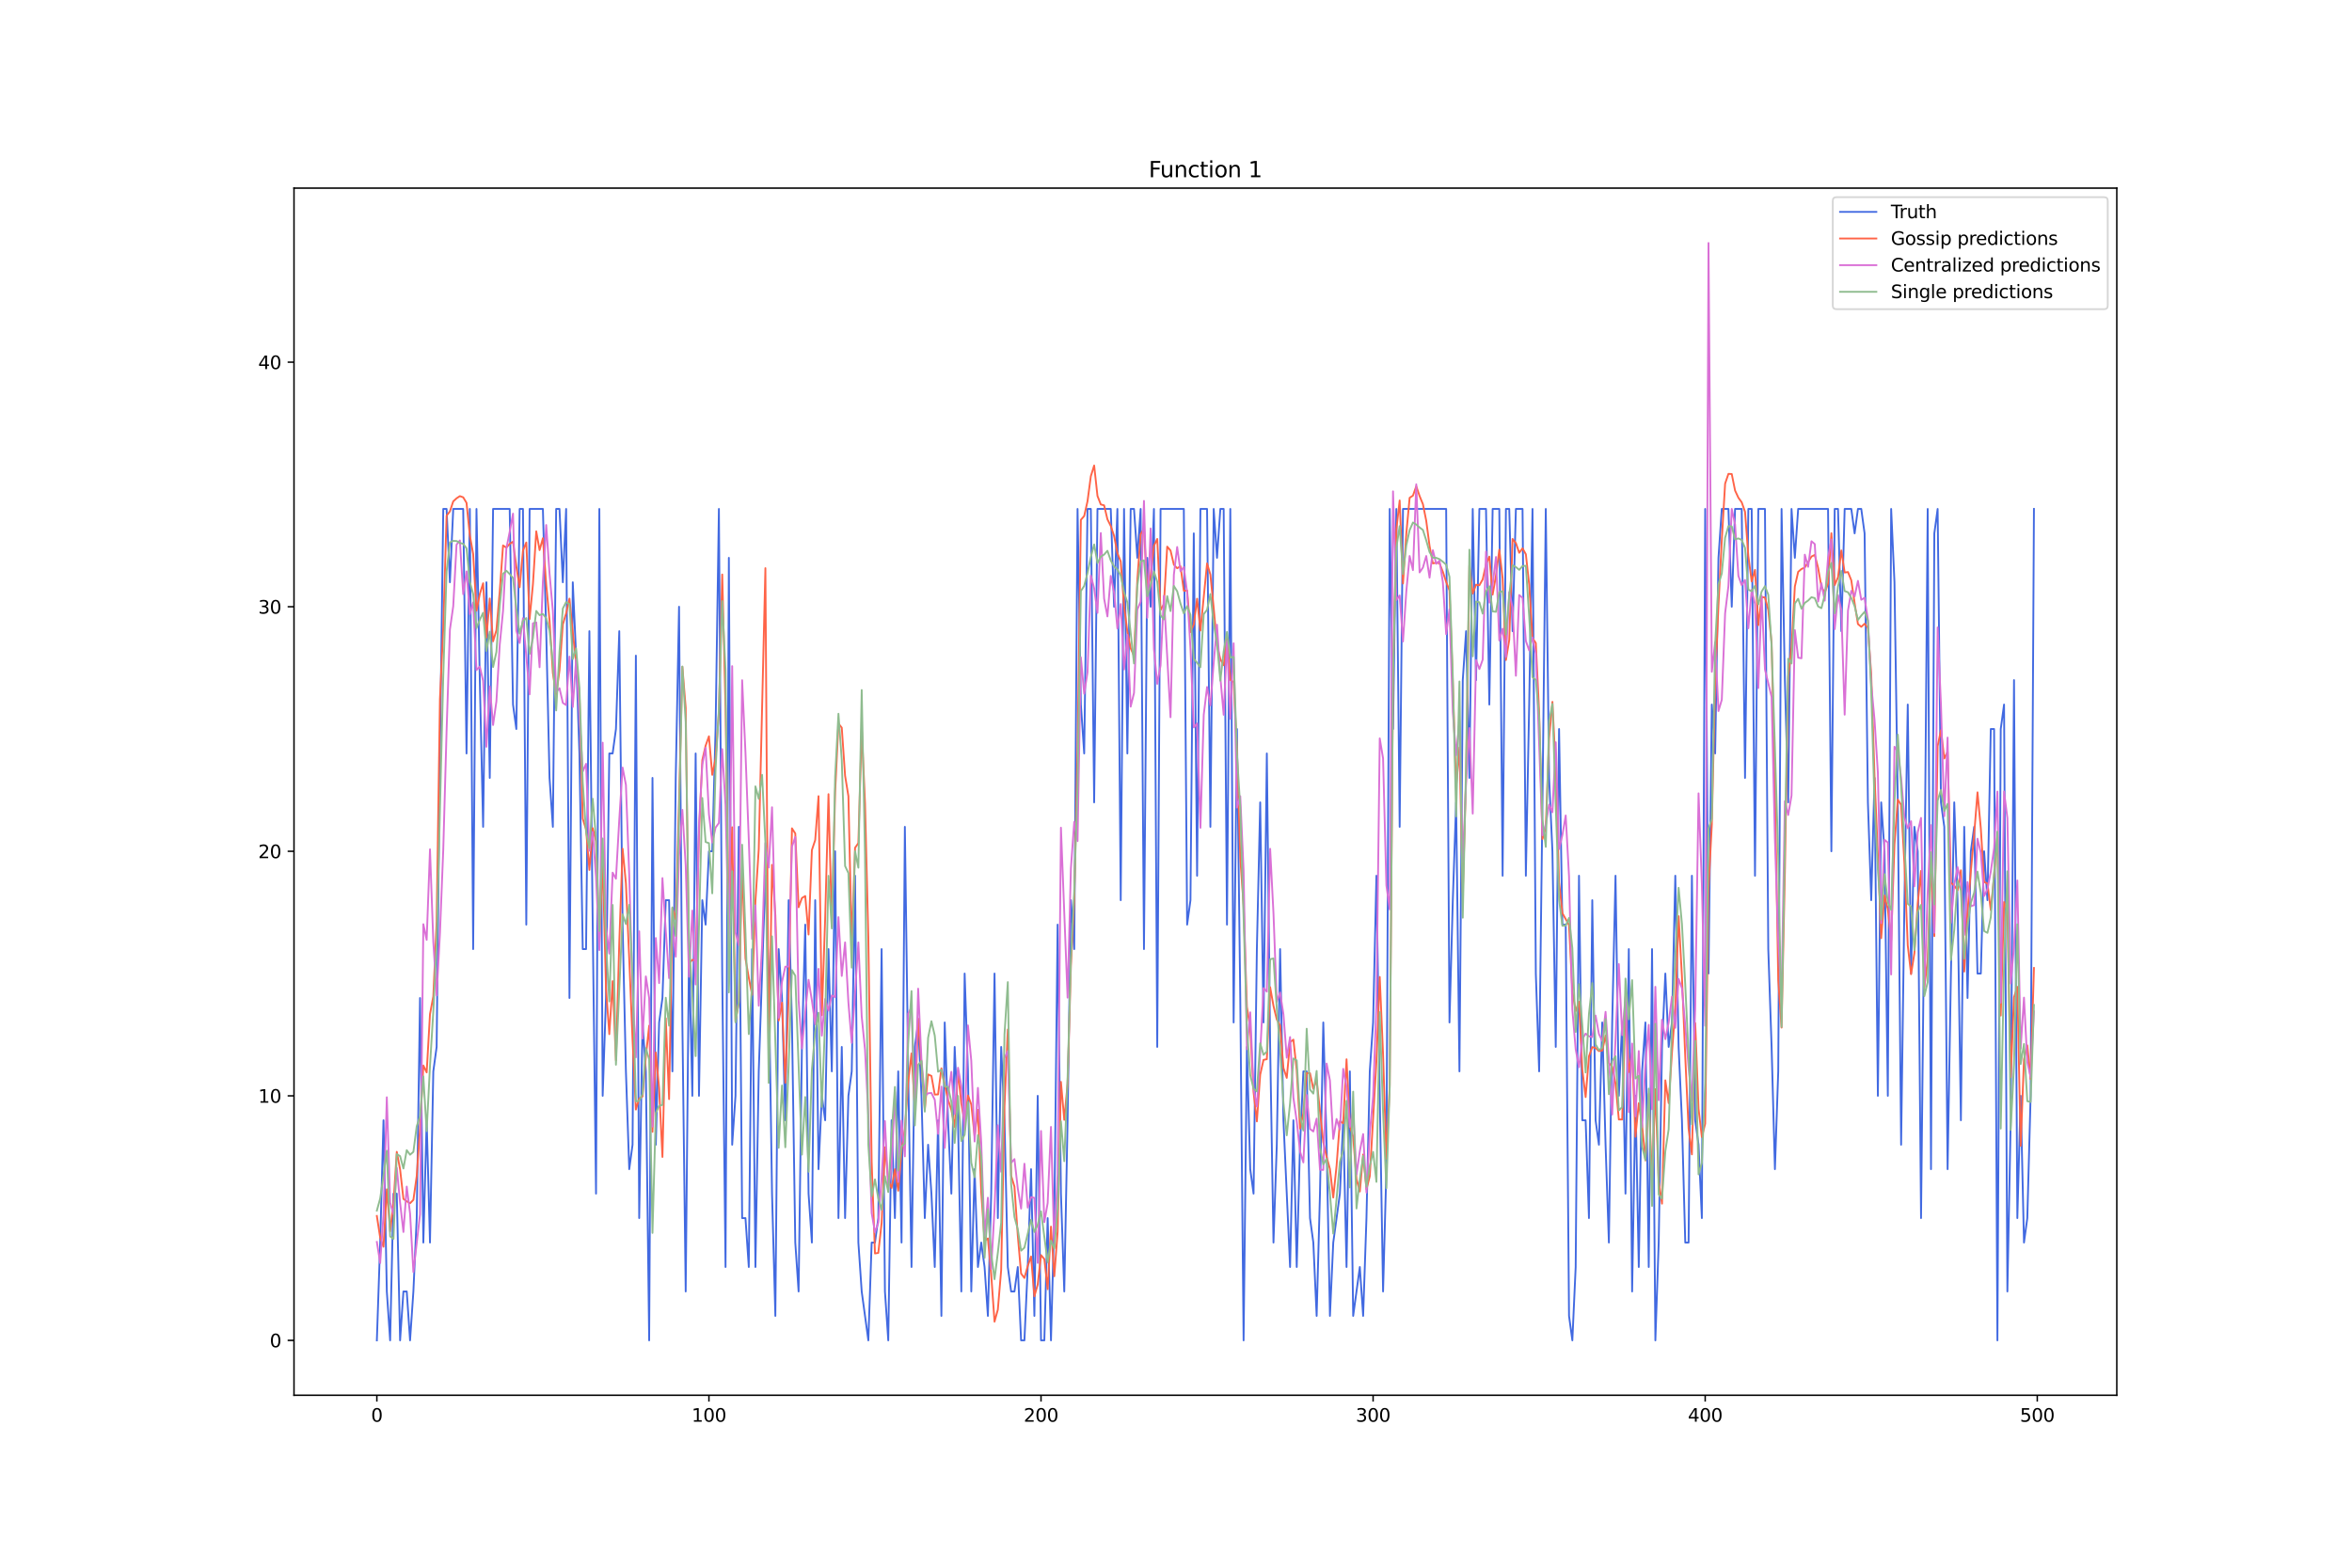 <?xml version="1.0" encoding="utf-8" standalone="no"?>
<!DOCTYPE svg PUBLIC "-//W3C//DTD SVG 1.1//EN"
  "http://www.w3.org/Graphics/SVG/1.1/DTD/svg11.dtd">
<svg xmlns:xlink="http://www.w3.org/1999/xlink" width="1296pt" height="864pt" viewBox="0 0 1296 864" xmlns="http://www.w3.org/2000/svg" version="1.1">
 <defs>
  <style type="text/css">*{stroke-linejoin: round; stroke-linecap: butt}</style>
 </defs>
 <g id="figure_1">
  <g id="patch_1">
   <path d="M 0 864 
L 1296 864 
L 1296 0 
L 0 0 
z
" style="fill: #ffffff"/>
  </g>
  <g id="axes_1">
   <g id="patch_2">
    <path d="M 162 768.96 
L 1166.4 768.96 
L 1166.4 103.68 
L 162 103.68 
z
" style="fill: #ffffff"/>
   </g>
   <g id="matplotlib.axis_1">
    <g id="xtick_1">
     <g id="line2d_1">
      <defs>
       <path id="m2930170df8" d="M 0 0 
L 0 3.5 
" style="stroke: #000000; stroke-width: 0.8"/>
      </defs>
      <g>
       <use xlink:href="#m2930170df8" x="207.655" y="768.96" style="stroke: #000000; stroke-width: 0.8"/>
      </g>
     </g>
     <g id="text_1">
      <!-- 0 -->
      <g transform="translate(204.473 783.558) scale(0.1 -0.1)">
       <defs>
        <path id="DejaVuSans-30" d="M 2034 4250 
Q 1547 4250 1301 3770 
Q 1056 3291 1056 2328 
Q 1056 1369 1301 889 
Q 1547 409 2034 409 
Q 2525 409 2770 889 
Q 3016 1369 3016 2328 
Q 3016 3291 2770 3770 
Q 2525 4250 2034 4250 
z
M 2034 4750 
Q 2819 4750 3233 4129 
Q 3647 3509 3647 2328 
Q 3647 1150 3233 529 
Q 2819 -91 2034 -91 
Q 1250 -91 836 529 
Q 422 1150 422 2328 
Q 422 3509 836 4129 
Q 1250 4750 2034 4750 
z
" transform="scale(0.016)"/>
       </defs>
       <use xlink:href="#DejaVuSans-30"/>
      </g>
     </g>
    </g>
    <g id="xtick_2">
     <g id="line2d_2">
      <g>
       <use xlink:href="#m2930170df8" x="390.639" y="768.96" style="stroke: #000000; stroke-width: 0.8"/>
      </g>
     </g>
     <g id="text_2">
      <!-- 100 -->
      <g transform="translate(381.095 783.558) scale(0.1 -0.1)">
       <defs>
        <path id="DejaVuSans-31" d="M 794 531 
L 1825 531 
L 1825 4091 
L 703 3866 
L 703 4441 
L 1819 4666 
L 2450 4666 
L 2450 531 
L 3481 531 
L 3481 0 
L 794 0 
L 794 531 
z
" transform="scale(0.016)"/>
       </defs>
       <use xlink:href="#DejaVuSans-31"/>
       <use xlink:href="#DejaVuSans-30" x="63.623"/>
       <use xlink:href="#DejaVuSans-30" x="127.246"/>
      </g>
     </g>
    </g>
    <g id="xtick_3">
     <g id="line2d_3">
      <g>
       <use xlink:href="#m2930170df8" x="573.623" y="768.96" style="stroke: #000000; stroke-width: 0.8"/>
      </g>
     </g>
     <g id="text_3">
      <!-- 200 -->
      <g transform="translate(564.079 783.558) scale(0.1 -0.1)">
       <defs>
        <path id="DejaVuSans-32" d="M 1228 531 
L 3431 531 
L 3431 0 
L 469 0 
L 469 531 
Q 828 903 1448 1529 
Q 2069 2156 2228 2338 
Q 2531 2678 2651 2914 
Q 2772 3150 2772 3378 
Q 2772 3750 2511 3984 
Q 2250 4219 1831 4219 
Q 1534 4219 1204 4116 
Q 875 4013 500 3803 
L 500 4441 
Q 881 4594 1212 4672 
Q 1544 4750 1819 4750 
Q 2544 4750 2975 4387 
Q 3406 4025 3406 3419 
Q 3406 3131 3298 2873 
Q 3191 2616 2906 2266 
Q 2828 2175 2409 1742 
Q 1991 1309 1228 531 
z
" transform="scale(0.016)"/>
       </defs>
       <use xlink:href="#DejaVuSans-32"/>
       <use xlink:href="#DejaVuSans-30" x="63.623"/>
       <use xlink:href="#DejaVuSans-30" x="127.246"/>
      </g>
     </g>
    </g>
    <g id="xtick_4">
     <g id="line2d_4">
      <g>
       <use xlink:href="#m2930170df8" x="756.607" y="768.96" style="stroke: #000000; stroke-width: 0.8"/>
      </g>
     </g>
     <g id="text_4">
      <!-- 300 -->
      <g transform="translate(747.063 783.558) scale(0.1 -0.1)">
       <defs>
        <path id="DejaVuSans-33" d="M 2597 2516 
Q 3050 2419 3304 2112 
Q 3559 1806 3559 1356 
Q 3559 666 3084 287 
Q 2609 -91 1734 -91 
Q 1441 -91 1130 -33 
Q 819 25 488 141 
L 488 750 
Q 750 597 1062 519 
Q 1375 441 1716 441 
Q 2309 441 2620 675 
Q 2931 909 2931 1356 
Q 2931 1769 2642 2001 
Q 2353 2234 1838 2234 
L 1294 2234 
L 1294 2753 
L 1863 2753 
Q 2328 2753 2575 2939 
Q 2822 3125 2822 3475 
Q 2822 3834 2567 4026 
Q 2313 4219 1838 4219 
Q 1578 4219 1281 4162 
Q 984 4106 628 3988 
L 628 4550 
Q 988 4650 1302 4700 
Q 1616 4750 1894 4750 
Q 2613 4750 3031 4423 
Q 3450 4097 3450 3541 
Q 3450 3153 3228 2886 
Q 3006 2619 2597 2516 
z
" transform="scale(0.016)"/>
       </defs>
       <use xlink:href="#DejaVuSans-33"/>
       <use xlink:href="#DejaVuSans-30" x="63.623"/>
       <use xlink:href="#DejaVuSans-30" x="127.246"/>
      </g>
     </g>
    </g>
    <g id="xtick_5">
     <g id="line2d_5">
      <g>
       <use xlink:href="#m2930170df8" x="939.591" y="768.96" style="stroke: #000000; stroke-width: 0.8"/>
      </g>
     </g>
     <g id="text_5">
      <!-- 400 -->
      <g transform="translate(930.047 783.558) scale(0.1 -0.1)">
       <defs>
        <path id="DejaVuSans-34" d="M 2419 4116 
L 825 1625 
L 2419 1625 
L 2419 4116 
z
M 2253 4666 
L 3047 4666 
L 3047 1625 
L 3713 1625 
L 3713 1100 
L 3047 1100 
L 3047 0 
L 2419 0 
L 2419 1100 
L 313 1100 
L 313 1709 
L 2253 4666 
z
" transform="scale(0.016)"/>
       </defs>
       <use xlink:href="#DejaVuSans-34"/>
       <use xlink:href="#DejaVuSans-30" x="63.623"/>
       <use xlink:href="#DejaVuSans-30" x="127.246"/>
      </g>
     </g>
    </g>
    <g id="xtick_6">
     <g id="line2d_6">
      <g>
       <use xlink:href="#m2930170df8" x="1122.575" y="768.96" style="stroke: #000000; stroke-width: 0.8"/>
      </g>
     </g>
     <g id="text_6">
      <!-- 500 -->
      <g transform="translate(1113.032 783.558) scale(0.1 -0.1)">
       <defs>
        <path id="DejaVuSans-35" d="M 691 4666 
L 3169 4666 
L 3169 4134 
L 1269 4134 
L 1269 2991 
Q 1406 3038 1543 3061 
Q 1681 3084 1819 3084 
Q 2600 3084 3056 2656 
Q 3513 2228 3513 1497 
Q 3513 744 3044 326 
Q 2575 -91 1722 -91 
Q 1428 -91 1123 -41 
Q 819 9 494 109 
L 494 744 
Q 775 591 1075 516 
Q 1375 441 1709 441 
Q 2250 441 2565 725 
Q 2881 1009 2881 1497 
Q 2881 1984 2565 2268 
Q 2250 2553 1709 2553 
Q 1456 2553 1204 2497 
Q 953 2441 691 2322 
L 691 4666 
z
" transform="scale(0.016)"/>
       </defs>
       <use xlink:href="#DejaVuSans-35"/>
       <use xlink:href="#DejaVuSans-30" x="63.623"/>
       <use xlink:href="#DejaVuSans-30" x="127.246"/>
      </g>
     </g>
    </g>
   </g>
   <g id="matplotlib.axis_2">
    <g id="ytick_1">
     <g id="line2d_7">
      <defs>
       <path id="ma2685af9ff" d="M 0 0 
L -3.5 0 
" style="stroke: #000000; stroke-width: 0.8"/>
      </defs>
      <g>
       <use xlink:href="#ma2685af9ff" x="162" y="738.72" style="stroke: #000000; stroke-width: 0.8"/>
      </g>
     </g>
     <g id="text_7">
      <!-- 0 -->
      <g transform="translate(148.637 742.519) scale(0.1 -0.1)">
       <use xlink:href="#DejaVuSans-30"/>
      </g>
     </g>
    </g>
    <g id="ytick_2">
     <g id="line2d_8">
      <g>
       <use xlink:href="#ma2685af9ff" x="162" y="603.943" style="stroke: #000000; stroke-width: 0.8"/>
      </g>
     </g>
     <g id="text_8">
      <!-- 10 -->
      <g transform="translate(142.275 607.742) scale(0.1 -0.1)">
       <use xlink:href="#DejaVuSans-31"/>
       <use xlink:href="#DejaVuSans-30" x="63.623"/>
      </g>
     </g>
    </g>
    <g id="ytick_3">
     <g id="line2d_9">
      <g>
       <use xlink:href="#ma2685af9ff" x="162" y="469.166" style="stroke: #000000; stroke-width: 0.8"/>
      </g>
     </g>
     <g id="text_9">
      <!-- 20 -->
      <g transform="translate(142.275 472.966) scale(0.1 -0.1)">
       <use xlink:href="#DejaVuSans-32"/>
       <use xlink:href="#DejaVuSans-30" x="63.623"/>
      </g>
     </g>
    </g>
    <g id="ytick_4">
     <g id="line2d_10">
      <g>
       <use xlink:href="#ma2685af9ff" x="162" y="334.39" style="stroke: #000000; stroke-width: 0.8"/>
      </g>
     </g>
     <g id="text_10">
      <!-- 30 -->
      <g transform="translate(142.275 338.189) scale(0.1 -0.1)">
       <use xlink:href="#DejaVuSans-33"/>
       <use xlink:href="#DejaVuSans-30" x="63.623"/>
      </g>
     </g>
    </g>
    <g id="ytick_5">
     <g id="line2d_11">
      <g>
       <use xlink:href="#ma2685af9ff" x="162" y="199.613" style="stroke: #000000; stroke-width: 0.8"/>
      </g>
     </g>
     <g id="text_11">
      <!-- 40 -->
      <g transform="translate(142.275 203.412) scale(0.1 -0.1)">
       <use xlink:href="#DejaVuSans-34"/>
       <use xlink:href="#DejaVuSans-30" x="63.623"/>
      </g>
     </g>
    </g>
   </g>
   <g id="line2d_12">
    <path d="M 207.655 738.72 
L 209.484 684.809 
L 211.314 617.421 
L 213.144 711.765 
L 214.974 738.72 
L 216.804 657.854 
L 218.634 657.854 
L 220.463 738.72 
L 222.293 711.765 
L 224.123 711.765 
L 225.953 738.72 
L 227.783 711.765 
L 229.613 671.332 
L 231.442 550.032 
L 233.272 684.809 
L 235.102 617.421 
L 236.932 684.809 
L 238.762 590.465 
L 240.592 576.988 
L 242.422 415.256 
L 244.251 280.479 
L 246.081 280.479 
L 247.911 320.912 
L 249.741 280.479 
L 255.23 280.479 
L 257.06 415.256 
L 258.89 280.479 
L 260.72 523.077 
L 262.55 280.479 
L 264.38 374.823 
L 266.209 455.689 
L 268.039 320.912 
L 269.869 428.733 
L 271.699 280.479 
L 280.848 280.479 
L 282.678 388.3 
L 284.508 401.778 
L 286.338 280.479 
L 288.168 280.479 
L 289.997 509.599 
L 291.827 280.479 
L 299.147 280.479 
L 300.976 347.867 
L 302.806 428.733 
L 304.636 455.689 
L 306.466 280.479 
L 308.296 280.479 
L 310.126 320.912 
L 311.956 280.479 
L 313.785 550.032 
L 315.615 320.912 
L 317.445 361.345 
L 319.275 415.256 
L 321.105 523.077 
L 322.935 523.077 
L 324.764 347.867 
L 326.594 509.599 
L 328.424 657.854 
L 330.254 280.479 
L 332.084 603.943 
L 333.914 550.032 
L 335.743 415.256 
L 337.573 415.256 
L 339.403 401.778 
L 341.233 347.867 
L 343.063 509.599 
L 344.893 590.465 
L 346.723 644.376 
L 348.552 630.899 
L 350.382 361.345 
L 352.212 671.332 
L 354.042 563.51 
L 355.872 590.465 
L 357.702 738.72 
L 359.531 428.733 
L 361.361 630.899 
L 363.191 563.51 
L 365.021 550.032 
L 366.851 496.122 
L 368.681 496.122 
L 370.51 590.465 
L 372.34 428.733 
L 374.17 334.39 
L 376 563.51 
L 377.83 711.765 
L 379.66 523.077 
L 381.489 603.943 
L 383.319 415.256 
L 385.149 603.943 
L 386.979 496.122 
L 388.809 509.599 
L 390.639 469.166 
L 392.469 469.166 
L 394.298 401.778 
L 396.128 280.479 
L 397.958 536.555 
L 399.788 698.287 
L 401.618 307.434 
L 403.448 630.899 
L 405.277 603.943 
L 407.107 455.689 
L 408.937 671.332 
L 410.767 671.332 
L 412.597 698.287 
L 414.427 523.077 
L 416.256 698.287 
L 418.086 590.465 
L 421.746 482.644 
L 423.576 536.555 
L 425.406 657.854 
L 427.236 725.242 
L 429.065 523.077 
L 430.895 550.032 
L 432.725 617.421 
L 434.555 496.122 
L 436.385 563.51 
L 438.215 684.809 
L 440.044 711.765 
L 441.874 576.988 
L 443.704 509.599 
L 445.534 657.854 
L 447.364 684.809 
L 449.194 496.122 
L 451.023 644.376 
L 452.853 603.943 
L 454.683 617.421 
L 456.513 523.077 
L 458.343 590.465 
L 460.173 469.166 
L 462.003 671.332 
L 463.832 576.988 
L 465.662 671.332 
L 467.492 603.943 
L 469.322 590.465 
L 471.152 482.644 
L 472.982 684.809 
L 474.811 711.765 
L 478.471 738.72 
L 480.301 684.809 
L 482.131 684.809 
L 483.961 671.332 
L 485.79 523.077 
L 487.62 711.765 
L 489.45 738.72 
L 491.28 617.421 
L 493.11 671.332 
L 494.94 590.465 
L 496.77 684.809 
L 498.599 455.689 
L 500.429 590.465 
L 502.259 698.287 
L 504.089 576.988 
L 505.919 563.51 
L 507.749 603.943 
L 509.578 671.332 
L 511.408 630.899 
L 513.238 657.854 
L 515.068 698.287 
L 516.898 617.421 
L 518.728 725.242 
L 520.557 563.51 
L 522.387 617.421 
L 524.217 657.854 
L 526.047 576.988 
L 527.877 617.421 
L 529.707 711.765 
L 531.536 536.555 
L 533.366 590.465 
L 535.196 711.765 
L 537.026 644.376 
L 538.856 698.287 
L 540.686 684.809 
L 542.516 698.287 
L 544.345 725.242 
L 546.175 657.854 
L 548.005 536.555 
L 549.835 671.332 
L 551.665 576.988 
L 553.495 617.421 
L 555.324 698.287 
L 557.154 711.765 
L 558.984 711.765 
L 560.814 698.287 
L 562.644 738.72 
L 564.474 738.72 
L 566.303 698.287 
L 568.133 644.376 
L 569.963 725.242 
L 571.793 603.943 
L 573.623 738.72 
L 575.453 738.72 
L 577.283 671.332 
L 579.112 738.72 
L 580.942 671.332 
L 582.772 509.599 
L 584.602 657.854 
L 586.432 711.765 
L 588.262 617.421 
L 590.091 496.122 
L 591.921 523.077 
L 593.751 280.479 
L 595.581 388.3 
L 597.411 415.256 
L 599.241 280.479 
L 601.07 280.479 
L 602.9 442.211 
L 604.73 280.479 
L 612.05 280.479 
L 613.879 334.39 
L 615.709 280.479 
L 617.539 496.122 
L 619.369 280.479 
L 621.199 415.256 
L 623.029 280.479 
L 624.858 280.479 
L 626.688 307.434 
L 628.518 280.479 
L 630.348 523.077 
L 632.178 307.434 
L 634.008 334.39 
L 635.837 280.479 
L 637.667 576.988 
L 639.497 280.479 
L 652.306 280.479 
L 654.136 509.599 
L 655.966 496.122 
L 657.796 293.956 
L 659.625 482.644 
L 661.455 280.479 
L 665.115 280.479 
L 666.945 455.689 
L 668.775 280.479 
L 670.604 307.434 
L 672.434 280.479 
L 674.264 280.479 
L 676.094 509.599 
L 677.924 280.479 
L 679.754 563.51 
L 681.583 401.778 
L 683.413 550.032 
L 685.243 738.72 
L 687.073 576.988 
L 688.903 644.376 
L 690.733 657.854 
L 692.563 523.077 
L 694.392 442.211 
L 696.222 563.51 
L 698.052 415.256 
L 699.882 576.988 
L 701.712 684.809 
L 703.542 630.899 
L 705.371 523.077 
L 707.201 617.421 
L 710.861 698.287 
L 712.691 617.421 
L 714.521 698.287 
L 716.35 630.899 
L 718.18 590.465 
L 720.01 590.465 
L 721.84 671.332 
L 723.67 684.809 
L 725.5 725.242 
L 727.33 657.854 
L 729.159 563.51 
L 730.989 630.899 
L 732.819 725.242 
L 734.649 684.809 
L 738.309 657.854 
L 740.138 617.421 
L 741.968 698.287 
L 743.798 590.465 
L 745.628 725.242 
L 749.288 698.287 
L 751.117 725.242 
L 752.947 671.332 
L 754.777 590.465 
L 756.607 563.51 
L 758.437 482.644 
L 760.267 603.943 
L 762.097 711.765 
L 763.926 644.376 
L 765.756 280.479 
L 767.586 401.778 
L 769.416 280.479 
L 771.246 455.689 
L 773.076 280.479 
L 796.864 280.479 
L 798.693 563.51 
L 800.523 496.122 
L 802.353 442.211 
L 804.183 590.465 
L 806.013 374.823 
L 807.843 347.867 
L 809.672 428.733 
L 811.502 280.479 
L 813.332 374.823 
L 815.162 280.479 
L 818.822 280.479 
L 820.651 388.3 
L 822.481 280.479 
L 826.141 280.479 
L 827.971 482.644 
L 829.801 280.479 
L 831.63 280.479 
L 833.46 347.867 
L 835.29 280.479 
L 838.95 280.479 
L 840.78 482.644 
L 842.61 388.3 
L 844.439 280.479 
L 846.269 536.555 
L 848.099 590.465 
L 849.929 442.211 
L 851.759 280.479 
L 853.589 428.733 
L 855.418 469.166 
L 857.248 576.988 
L 859.078 401.778 
L 860.908 509.599 
L 862.738 509.599 
L 864.568 725.242 
L 866.397 738.72 
L 868.227 698.287 
L 870.057 482.644 
L 871.887 617.421 
L 873.717 617.421 
L 875.547 671.332 
L 877.377 496.122 
L 879.206 617.421 
L 881.036 630.899 
L 882.866 563.51 
L 884.696 630.899 
L 886.526 684.809 
L 888.356 563.51 
L 890.185 482.644 
L 892.015 603.943 
L 893.845 563.51 
L 895.675 657.854 
L 897.505 523.077 
L 899.335 711.765 
L 901.164 603.943 
L 902.994 698.287 
L 904.824 590.465 
L 906.654 563.51 
L 908.484 698.287 
L 910.314 523.077 
L 912.144 738.72 
L 913.973 684.809 
L 915.803 576.988 
L 917.633 536.555 
L 919.463 576.988 
L 921.293 563.51 
L 923.123 482.644 
L 924.952 576.988 
L 926.782 617.421 
L 928.612 684.809 
L 930.442 684.809 
L 932.272 482.644 
L 934.102 617.421 
L 935.931 630.899 
L 937.761 671.332 
L 939.591 280.479 
L 941.421 536.555 
L 943.251 388.3 
L 945.081 415.256 
L 946.911 307.434 
L 948.74 280.479 
L 952.4 280.479 
L 954.23 334.39 
L 956.06 280.479 
L 959.719 280.479 
L 961.549 428.733 
L 963.379 280.479 
L 965.209 280.479 
L 967.039 482.644 
L 968.869 280.479 
L 972.528 280.479 
L 974.358 523.077 
L 976.188 576.988 
L 978.018 644.376 
L 979.848 590.465 
L 981.678 280.479 
L 983.507 374.823 
L 985.337 442.211 
L 987.167 280.479 
L 988.997 307.434 
L 990.827 280.479 
L 1007.295 280.479 
L 1009.125 469.166 
L 1010.955 280.479 
L 1012.785 280.479 
L 1014.615 347.867 
L 1016.444 280.479 
L 1020.104 280.479 
L 1021.934 293.956 
L 1023.764 280.479 
L 1025.594 280.479 
L 1027.424 293.956 
L 1029.253 442.211 
L 1031.083 496.122 
L 1032.913 428.733 
L 1034.743 603.943 
L 1036.573 442.211 
L 1038.403 469.166 
L 1040.232 603.943 
L 1042.062 280.479 
L 1043.892 320.912 
L 1045.722 442.211 
L 1047.552 630.899 
L 1049.382 496.122 
L 1051.211 388.3 
L 1053.041 536.555 
L 1054.871 455.689 
L 1056.701 469.166 
L 1058.531 671.332 
L 1060.361 496.122 
L 1062.191 280.479 
L 1064.02 644.376 
L 1065.85 293.956 
L 1067.68 280.479 
L 1069.51 442.211 
L 1071.34 455.689 
L 1073.17 644.376 
L 1074.999 536.555 
L 1076.829 442.211 
L 1078.659 496.122 
L 1080.489 617.421 
L 1082.319 455.689 
L 1084.149 550.032 
L 1085.978 469.166 
L 1087.808 455.689 
L 1089.638 536.555 
L 1091.468 536.555 
L 1093.298 469.166 
L 1095.128 496.122 
L 1096.958 401.778 
L 1098.787 401.778 
L 1100.617 738.72 
L 1102.447 401.778 
L 1104.277 388.3 
L 1106.107 711.765 
L 1107.937 617.421 
L 1109.766 374.823 
L 1111.596 671.332 
L 1113.426 603.943 
L 1115.256 684.809 
L 1117.086 671.332 
L 1118.916 603.943 
L 1120.745 280.479 
L 1120.745 280.479 
" clip-path="url(#pe58cebb550)" style="fill: none; stroke: #4169e1; stroke-linecap: square"/>
   </g>
   <g id="line2d_13">
    <path d="M 207.655 670.141 
L 209.484 682.121 
L 211.314 687.12 
L 213.144 655.448 
L 214.974 678.665 
L 216.804 663.322 
L 218.634 634.811 
L 220.463 644.512 
L 222.293 660.759 
L 224.123 662.076 
L 225.953 663.154 
L 227.783 661.284 
L 229.613 648.227 
L 231.442 622.047 
L 233.272 587.227 
L 235.102 591.04 
L 236.932 558.927 
L 238.762 549.125 
L 240.592 507.974 
L 242.422 385.071 
L 244.251 345.917 
L 246.081 284.223 
L 247.911 281.832 
L 249.741 276.323 
L 251.571 274.635 
L 253.401 273.426 
L 255.23 274.082 
L 257.06 277.129 
L 258.89 295.107 
L 260.72 305.333 
L 262.55 336.536 
L 264.38 327.395 
L 266.209 321.445 
L 268.039 351.386 
L 269.869 329.849 
L 271.699 353.457 
L 273.529 347.371 
L 275.359 326.017 
L 277.189 300.615 
L 279.018 301.811 
L 280.848 299.734 
L 282.678 298.536 
L 284.508 312.239 
L 286.338 323.653 
L 288.168 303.405 
L 289.997 298.974 
L 291.827 341.173 
L 293.657 322.006 
L 295.487 292.827 
L 297.317 303.182 
L 299.147 296.619 
L 300.976 322.191 
L 302.806 341.985 
L 304.636 370.887 
L 306.466 383.12 
L 308.296 369.46 
L 310.126 344.056 
L 311.956 338.014 
L 313.785 329.922 
L 315.615 348.355 
L 319.275 382.182 
L 321.105 451.243 
L 322.935 457.122 
L 324.764 479.471 
L 326.594 456.415 
L 328.424 463.612 
L 330.254 519.859 
L 332.084 474.046 
L 333.914 544.54 
L 335.743 569.958 
L 337.573 540.742 
L 339.403 584.384 
L 341.233 519.272 
L 343.063 467.749 
L 344.893 486.818 
L 346.723 528.438 
L 348.552 573.256 
L 350.382 611.518 
L 352.212 605.451 
L 354.042 604.289 
L 355.872 582.4 
L 357.702 565.288 
L 359.531 623.781 
L 361.361 580.075 
L 363.191 599.84 
L 365.021 637.632 
L 366.851 561.18 
L 368.681 605.759 
L 370.51 500.522 
L 372.34 506.724 
L 374.17 441.477 
L 376 367.476 
L 377.83 390.022 
L 379.66 530.95 
L 381.489 528.988 
L 383.319 529.243 
L 385.149 459.385 
L 386.979 418.908 
L 388.809 410.968 
L 390.639 405.8 
L 392.469 427.053 
L 394.298 417.928 
L 396.128 392.478 
L 397.958 316.621 
L 399.788 390.064 
L 401.618 508.259 
L 403.448 455.912 
L 405.277 562.814 
L 407.107 552.72 
L 408.937 478.459 
L 410.767 528.248 
L 412.597 538.849 
L 414.427 548.298 
L 416.256 496.567 
L 418.086 468.009 
L 421.746 313.129 
L 423.576 587.791 
L 425.406 476.636 
L 427.236 504.315 
L 429.065 562.472 
L 430.895 552.58 
L 432.725 596.751 
L 434.555 549.441 
L 436.385 456.517 
L 438.215 459.351 
L 440.044 500.022 
L 441.874 494.943 
L 443.704 493.824 
L 445.534 515.045 
L 447.364 468.529 
L 449.194 462.984 
L 451.023 438.788 
L 452.853 559.525 
L 454.683 506.26 
L 456.513 437.687 
L 458.343 510.693 
L 460.173 436.685 
L 462.003 398.73 
L 463.832 401.057 
L 465.662 427.53 
L 467.492 438.813 
L 469.322 520.851 
L 471.152 467.248 
L 472.982 464.645 
L 474.811 401.227 
L 476.641 442.637 
L 478.471 516.88 
L 480.301 640.238 
L 482.131 690.828 
L 483.961 690.505 
L 485.79 674.094 
L 487.62 632.284 
L 489.45 650.559 
L 491.28 654.741 
L 493.11 644.401 
L 494.94 656.259 
L 496.77 634.016 
L 498.599 622.432 
L 500.429 596.568 
L 502.259 580.55 
L 504.089 610.907 
L 505.919 561.349 
L 509.578 611.376 
L 511.408 592.15 
L 513.238 592.968 
L 515.068 603.242 
L 516.898 603.173 
L 518.728 588.793 
L 520.557 597.8 
L 522.387 606.048 
L 524.217 611.708 
L 526.047 621.129 
L 527.877 590.042 
L 529.707 608.274 
L 531.536 618.505 
L 533.366 603.741 
L 535.196 608.703 
L 537.026 626.091 
L 538.856 611.639 
L 540.686 657.188 
L 542.516 683.845 
L 544.345 682.523 
L 546.175 702.455 
L 548.005 728.404 
L 549.835 721.773 
L 551.665 699.958 
L 553.495 609.675 
L 555.324 567.365 
L 557.154 647.941 
L 558.984 653.996 
L 560.814 680.887 
L 562.644 701.888 
L 564.474 704.344 
L 566.303 697.791 
L 568.133 692.487 
L 569.963 714.423 
L 571.793 707.973 
L 573.623 691.718 
L 575.453 693.925 
L 577.283 710.513 
L 579.112 676.026 
L 580.942 703.38 
L 582.772 678.805 
L 584.602 596.252 
L 586.432 617.186 
L 588.262 597.294 
L 590.091 532.286 
L 591.921 496.844 
L 593.751 412.455 
L 595.581 286.489 
L 597.411 284.393 
L 599.241 276.258 
L 601.07 262.453 
L 602.9 256.556 
L 604.73 273.342 
L 606.56 278.015 
L 608.39 278.51 
L 610.22 286.21 
L 612.05 289.882 
L 613.879 295.341 
L 615.709 304.828 
L 617.539 309.432 
L 619.369 333.911 
L 621.199 348.026 
L 623.029 357.332 
L 624.858 361.485 
L 626.688 319.685 
L 628.518 294.485 
L 630.348 291.306 
L 632.178 325.337 
L 634.008 317.245 
L 635.837 300.77 
L 637.667 297.027 
L 639.497 336.201 
L 641.327 332.926 
L 643.157 301.257 
L 644.987 303.406 
L 646.817 311.206 
L 648.646 313.176 
L 650.476 312.074 
L 652.306 325.585 
L 654.136 325.477 
L 655.966 348.373 
L 657.796 344.154 
L 659.625 329.957 
L 661.455 347.537 
L 665.115 310.542 
L 666.945 316.678 
L 668.775 335.126 
L 670.604 355.663 
L 672.434 363.28 
L 674.264 366.638 
L 676.094 351.902 
L 677.924 374.732 
L 679.754 375.93 
L 681.583 413.185 
L 683.413 472.929 
L 685.243 499.082 
L 687.073 554.893 
L 688.903 566.797 
L 690.733 601.899 
L 692.563 618.041 
L 694.392 592.275 
L 696.222 584.133 
L 698.052 583.752 
L 699.882 544.072 
L 701.712 554.362 
L 703.542 561.863 
L 705.371 565.182 
L 707.201 588.621 
L 709.031 594.063 
L 710.861 574.368 
L 712.691 572.965 
L 714.521 589.871 
L 716.35 621.977 
L 718.18 613.486 
L 720.01 591.359 
L 721.84 591.499 
L 723.67 600.043 
L 725.5 595.219 
L 729.159 629.447 
L 730.989 637.55 
L 732.819 644.245 
L 734.649 659.987 
L 736.479 642.508 
L 738.309 617.945 
L 740.138 619.074 
L 741.968 583.807 
L 743.798 620.91 
L 745.628 626.45 
L 747.458 649.939 
L 749.288 656.689 
L 751.117 636.267 
L 752.947 655.413 
L 754.777 648.262 
L 758.437 584.741 
L 760.267 538.428 
L 762.097 581.127 
L 763.926 638.612 
L 765.756 598.319 
L 767.586 371.904 
L 769.416 291.823 
L 771.246 275.816 
L 773.076 321.581 
L 774.905 294.159 
L 776.735 274.338 
L 778.565 273.148 
L 780.395 267.975 
L 782.225 273.391 
L 784.055 277.863 
L 785.884 287.003 
L 787.714 300.877 
L 789.544 310.521 
L 791.374 310.088 
L 793.204 310.44 
L 795.034 315.095 
L 796.864 320.705 
L 798.693 325.424 
L 800.523 376.066 
L 802.353 433.872 
L 804.183 411.961 
L 806.013 492.023 
L 807.843 427.791 
L 809.672 311.706 
L 811.502 327.126 
L 813.332 322.245 
L 815.162 322.577 
L 816.992 319.333 
L 818.822 310.954 
L 820.651 306.757 
L 822.481 327.715 
L 824.311 317.17 
L 826.141 302.944 
L 827.971 318.781 
L 829.801 363.765 
L 831.63 352.682 
L 833.46 297.024 
L 835.29 299.331 
L 837.12 304.659 
L 838.95 302.196 
L 840.78 305.468 
L 842.61 322.249 
L 844.439 351.613 
L 846.269 354.427 
L 848.099 392.579 
L 849.929 462.431 
L 851.759 456.086 
L 853.589 407.058 
L 855.418 386.817 
L 857.248 424.336 
L 859.078 486.201 
L 860.908 503.276 
L 864.568 509.795 
L 866.397 546.326 
L 868.227 557.28 
L 870.057 552.054 
L 871.887 589.646 
L 873.717 604.63 
L 875.547 582.158 
L 877.377 577.095 
L 879.206 577.56 
L 881.036 579.283 
L 882.866 579.015 
L 884.696 570.749 
L 886.526 585.876 
L 888.356 587.852 
L 890.185 597.163 
L 892.015 616.987 
L 893.845 617.002 
L 895.675 554.886 
L 897.505 590.864 
L 899.335 580.126 
L 901.164 626.488 
L 902.994 608.006 
L 904.824 619.999 
L 906.654 639.554 
L 908.484 602.894 
L 910.314 650.284 
L 912.144 600.261 
L 913.973 651.12 
L 915.803 663.383 
L 917.633 595.391 
L 919.463 607.964 
L 921.293 579.941 
L 923.123 556.172 
L 924.952 504.924 
L 926.782 538.122 
L 928.612 582.501 
L 930.442 622.055 
L 932.272 636.226 
L 934.102 563.838 
L 935.931 611.105 
L 937.761 626.672 
L 939.591 619.279 
L 941.421 489.453 
L 943.251 454.417 
L 945.081 376.27 
L 946.911 333.535 
L 948.74 297.723 
L 950.57 266.559 
L 952.4 261.157 
L 954.23 261.254 
L 956.06 270.359 
L 957.89 274.304 
L 959.719 276.845 
L 961.549 282.059 
L 963.379 306.456 
L 965.209 320.427 
L 967.039 314.059 
L 968.869 344.565 
L 970.698 329.132 
L 972.528 329.241 
L 974.358 336.107 
L 976.188 354.265 
L 978.018 433.266 
L 979.848 540.224 
L 981.678 566.343 
L 983.507 480.661 
L 985.337 373.117 
L 987.167 356.568 
L 988.997 323.259 
L 990.827 315.16 
L 992.657 313.587 
L 994.486 312.794 
L 998.146 306.727 
L 999.976 305.826 
L 1001.806 312.954 
L 1003.636 323.423 
L 1005.465 326.62 
L 1007.295 321.716 
L 1009.125 293.874 
L 1010.955 322.432 
L 1012.785 318.146 
L 1014.615 303.36 
L 1016.444 315.538 
L 1018.274 315.28 
L 1020.104 319.826 
L 1021.934 332.382 
L 1023.764 343.932 
L 1025.594 345.461 
L 1027.424 343.772 
L 1029.253 346.015 
L 1031.083 371.578 
L 1032.913 428.186 
L 1034.743 471.204 
L 1036.573 517.066 
L 1038.403 493.472 
L 1040.232 501.068 
L 1042.062 518.335 
L 1043.892 465.386 
L 1045.722 440.703 
L 1047.552 443.545 
L 1049.382 475.934 
L 1051.211 521.03 
L 1053.041 536.915 
L 1054.871 525.269 
L 1056.701 497.984 
L 1058.531 479.985 
L 1060.361 543.986 
L 1062.191 529.149 
L 1064.02 474.892 
L 1065.85 515.95 
L 1067.68 411.185 
L 1069.51 402.426 
L 1071.34 418.039 
L 1073.17 414.252 
L 1074.999 486.507 
L 1076.829 488.09 
L 1078.659 490.663 
L 1080.489 479.648 
L 1082.319 535.463 
L 1084.149 502.421 
L 1085.978 480.307 
L 1087.808 459.769 
L 1089.638 436.686 
L 1091.468 456.464 
L 1093.298 486.071 
L 1095.128 486.941 
L 1096.958 501.577 
L 1098.787 482.505 
L 1100.617 460.579 
L 1102.447 559.719 
L 1104.277 497.143 
L 1106.107 502.011 
L 1107.937 593.709 
L 1109.766 549.571 
L 1111.596 543.878 
L 1113.426 631.527 
L 1115.256 583.801 
L 1117.086 576.102 
L 1118.916 594.813 
L 1120.745 533.493 
L 1120.745 533.493 
" clip-path="url(#pe58cebb550)" style="fill: none; stroke: #ff6347; stroke-linecap: square"/>
   </g>
   <g id="line2d_14">
    <path d="M 207.655 684.479 
L 209.484 696.088 
L 211.314 669.421 
L 213.144 604.729 
L 214.974 662.748 
L 216.804 669.14 
L 218.634 643.623 
L 220.463 662.878 
L 222.293 678.987 
L 224.123 653.964 
L 225.953 668.8 
L 227.783 701.063 
L 231.442 669.224 
L 233.272 509.352 
L 235.102 517.996 
L 236.932 468.091 
L 238.762 518.995 
L 240.592 548.585 
L 242.422 514.243 
L 244.251 468.002 
L 246.081 402.641 
L 247.911 346.981 
L 249.741 334.095 
L 251.571 300.168 
L 253.401 297.855 
L 255.23 327.47 
L 257.06 314.912 
L 258.89 338.506 
L 260.72 332.011 
L 262.55 369.268 
L 264.38 367.37 
L 266.209 375.299 
L 268.039 411.593 
L 269.869 378.329 
L 271.699 399.572 
L 273.529 386.563 
L 275.359 355.399 
L 277.189 336.654 
L 279.018 302.336 
L 280.848 293.1 
L 282.678 283.072 
L 284.508 347.559 
L 286.338 354.369 
L 288.168 340.71 
L 291.827 382.674 
L 293.657 343.54 
L 295.487 343.009 
L 297.317 367.734 
L 299.147 320.353 
L 300.976 289.344 
L 302.806 316.071 
L 304.636 336.719 
L 306.466 381.435 
L 308.296 379.295 
L 310.126 387.358 
L 311.956 388.592 
L 313.785 361.866 
L 315.615 389.652 
L 317.445 363.363 
L 321.105 425.205 
L 322.935 420.96 
L 324.764 468.869 
L 326.594 458.489 
L 328.424 483.344 
L 330.254 523.642 
L 332.084 409.31 
L 333.914 510.726 
L 335.743 525.57 
L 337.573 480.939 
L 339.403 484.288 
L 341.233 451.658 
L 343.063 423.017 
L 344.893 432.589 
L 346.723 482.212 
L 348.552 547.671 
L 350.382 582.722 
L 352.212 513.241 
L 354.042 572.374 
L 355.872 538.136 
L 357.702 550.032 
L 359.531 620.897 
L 361.361 516.965 
L 363.191 541.817 
L 365.021 483.942 
L 366.851 512.841 
L 368.681 539.097 
L 370.51 510.263 
L 372.34 527.26 
L 374.17 471.897 
L 376 446.349 
L 377.83 476.937 
L 379.66 538.334 
L 381.489 501.855 
L 383.319 542.593 
L 385.149 454.932 
L 386.979 421.396 
L 388.809 412.165 
L 390.639 448.677 
L 392.469 464.39 
L 394.298 456.108 
L 396.128 453.577 
L 397.958 412.852 
L 399.788 443.813 
L 401.618 521.877 
L 403.448 367.126 
L 405.277 513.893 
L 407.107 521.033 
L 408.937 374.892 
L 410.767 414.778 
L 412.597 462.797 
L 414.427 517.484 
L 416.256 498.977 
L 418.086 554.267 
L 419.916 521.308 
L 421.746 464.584 
L 423.576 478.164 
L 425.406 444.909 
L 427.236 511.769 
L 429.065 560.958 
L 430.895 541.152 
L 432.725 532.765 
L 434.555 532.676 
L 436.385 466.566 
L 438.215 461.293 
L 440.044 551.351 
L 441.874 577.802 
L 443.704 558.091 
L 445.534 540.004 
L 447.364 551.355 
L 449.194 564.561 
L 451.023 533.954 
L 452.853 570.776 
L 454.683 550.596 
L 456.513 556.964 
L 458.343 548.586 
L 460.173 549.584 
L 462.003 505.475 
L 463.832 537.876 
L 465.662 519.376 
L 467.492 552.541 
L 469.322 574.725 
L 472.982 519.402 
L 474.811 560.154 
L 476.641 578.44 
L 478.471 614.745 
L 480.301 668.54 
L 482.131 679.08 
L 483.961 673.865 
L 485.79 649.076 
L 487.62 617.848 
L 489.45 655.711 
L 491.28 642.666 
L 493.11 601.857 
L 494.94 651.345 
L 496.77 617.635 
L 498.599 637.312 
L 500.429 558.62 
L 502.259 555.113 
L 504.089 610.995 
L 505.919 544.888 
L 507.749 584.157 
L 509.578 604.217 
L 511.408 602.52 
L 513.238 602.38 
L 515.068 606.098 
L 516.898 624.923 
L 518.728 598.853 
L 520.557 632.66 
L 522.387 603.788 
L 524.217 590.72 
L 526.047 613.933 
L 527.877 588.456 
L 529.707 598.385 
L 531.536 622.778 
L 533.366 565.115 
L 535.196 584.636 
L 537.026 629.128 
L 538.856 599.558 
L 540.686 629.872 
L 542.516 681.129 
L 544.345 660.092 
L 546.175 699.393 
L 548.005 666.179 
L 549.835 620.197 
L 551.665 645.832 
L 553.495 583.109 
L 555.324 579.208 
L 557.154 640.857 
L 558.984 638.804 
L 560.814 654.946 
L 562.644 666.099 
L 564.474 641.357 
L 566.303 665.547 
L 568.133 659.763 
L 569.963 660.176 
L 571.793 696.042 
L 573.623 623.315 
L 575.453 673.57 
L 577.283 663.047 
L 579.112 621.07 
L 580.942 687.29 
L 582.772 647.048 
L 584.602 456.153 
L 588.262 549.834 
L 590.091 478.513 
L 591.921 453.022 
L 593.751 463.558 
L 595.581 362.268 
L 597.411 382.358 
L 599.241 370.57 
L 601.07 317.185 
L 602.9 324.289 
L 604.73 337.788 
L 606.56 293.769 
L 608.39 329.939 
L 610.22 339.734 
L 612.05 317.401 
L 613.879 326.574 
L 615.709 346.367 
L 617.539 332.898 
L 619.369 368.965 
L 621.199 349.91 
L 623.029 389.444 
L 624.858 381.925 
L 626.688 335.992 
L 628.518 331.578 
L 630.348 276.064 
L 632.178 340.503 
L 634.008 291.251 
L 635.837 357.702 
L 637.667 376.904 
L 639.497 366.691 
L 641.327 328.393 
L 644.987 395.293 
L 646.817 316.775 
L 648.646 301.471 
L 650.476 314.814 
L 652.306 312.546 
L 654.136 326.575 
L 655.966 357.351 
L 657.796 400.901 
L 659.625 398.745 
L 661.455 456.223 
L 663.285 393.953 
L 665.115 378.627 
L 666.945 388.728 
L 668.775 365.253 
L 670.604 344.293 
L 672.434 373.194 
L 674.264 393.944 
L 676.094 353.106 
L 677.924 396.093 
L 679.754 354.537 
L 681.583 445.13 
L 683.413 438.826 
L 685.243 479.663 
L 687.073 578.245 
L 688.903 557.909 
L 690.733 599.832 
L 692.563 609.865 
L 694.392 580.302 
L 696.222 544.576 
L 698.052 546.513 
L 699.882 467.799 
L 701.712 503.395 
L 703.542 552.06 
L 705.371 546.988 
L 707.201 559.073 
L 709.031 582.933 
L 710.861 571.559 
L 712.691 604.977 
L 714.521 617.801 
L 716.35 634.645 
L 718.18 640.672 
L 720.01 603.489 
L 721.84 622.201 
L 723.67 623.595 
L 725.5 616.498 
L 727.33 644.662 
L 729.159 644.799 
L 730.989 586.138 
L 732.819 595.47 
L 734.649 627.688 
L 736.479 616.701 
L 738.309 622.519 
L 740.138 589.094 
L 741.968 598.991 
L 743.798 621.063 
L 745.628 612.002 
L 747.458 647.383 
L 749.288 634.465 
L 751.117 625.022 
L 752.947 657.262 
L 754.777 624.629 
L 756.607 604.37 
L 758.437 553.906 
L 760.267 406.947 
L 762.097 417.938 
L 763.926 487.962 
L 765.756 501.223 
L 767.586 270.789 
L 769.416 330.693 
L 771.246 328.182 
L 773.076 353.546 
L 774.905 325.973 
L 776.735 306.425 
L 778.565 314.214 
L 780.395 266.922 
L 782.225 315.482 
L 784.055 312.809 
L 785.884 306.417 
L 787.714 318.358 
L 789.544 303.254 
L 791.374 310.707 
L 793.204 308.975 
L 795.034 320.754 
L 796.864 349.527 
L 798.693 335.758 
L 800.523 392.379 
L 802.353 416.248 
L 804.183 397.157 
L 806.013 474.878 
L 807.843 431.256 
L 809.672 401.257 
L 811.502 448.404 
L 813.332 363.749 
L 815.162 368.723 
L 816.992 363.556 
L 818.822 303.971 
L 820.651 332.125 
L 822.481 322.222 
L 824.311 306.951 
L 826.141 352.973 
L 827.971 346.496 
L 829.801 362.094 
L 831.63 326.336 
L 833.46 334.864 
L 835.29 372.429 
L 837.12 327.94 
L 838.95 329.463 
L 840.78 353.264 
L 842.61 358.491 
L 844.439 351.288 
L 846.269 360.277 
L 849.929 460.356 
L 851.759 454.569 
L 853.589 443.479 
L 855.418 447.662 
L 857.248 409.077 
L 859.078 467.94 
L 860.908 460.203 
L 862.738 449.435 
L 864.568 483.056 
L 866.397 556.445 
L 868.227 578.25 
L 870.057 588.205 
L 871.887 572.696 
L 873.717 569.65 
L 875.547 571.126 
L 877.377 571.56 
L 879.206 559.708 
L 881.036 569.88 
L 882.866 573.71 
L 884.696 557.649 
L 886.526 583.719 
L 888.356 614.246 
L 892.015 531.34 
L 893.845 570.502 
L 895.675 549.216 
L 897.505 612.983 
L 899.335 575.121 
L 901.164 615.253 
L 902.994 579.259 
L 904.824 621.257 
L 906.654 586.312 
L 908.484 564.819 
L 910.314 611.333 
L 912.144 543.854 
L 913.973 606.363 
L 915.803 561.997 
L 917.633 572.703 
L 919.463 563.57 
L 921.293 549.311 
L 923.123 566.474 
L 924.952 539.521 
L 926.782 544.652 
L 928.612 565.3 
L 930.442 588.26 
L 932.272 606.69 
L 934.102 555.844 
L 935.931 437.241 
L 937.761 487.266 
L 939.591 565.32 
L 941.421 133.92 
L 943.251 370.227 
L 945.081 354.012 
L 946.911 391.879 
L 948.74 385.651 
L 950.57 338.029 
L 952.4 322.966 
L 954.23 280.457 
L 956.06 288.962 
L 957.89 317.405 
L 959.719 322.509 
L 961.549 319.648 
L 963.379 346.271 
L 965.209 325.055 
L 967.039 332.92 
L 968.869 379.235 
L 970.698 328.236 
L 972.528 369.011 
L 976.188 384.082 
L 978.018 462.664 
L 979.848 518.234 
L 981.678 549.461 
L 983.507 441.53 
L 985.337 449.176 
L 987.167 438.452 
L 988.997 347.25 
L 990.827 362.464 
L 992.657 362.797 
L 994.486 305.691 
L 996.316 312.406 
L 998.146 298.287 
L 999.976 299.835 
L 1001.806 331.527 
L 1003.636 321.438 
L 1005.465 331.043 
L 1007.295 307.327 
L 1009.125 297.291 
L 1010.955 346.749 
L 1012.785 327.971 
L 1014.615 336.171 
L 1016.444 393.877 
L 1018.274 336.505 
L 1020.104 325.625 
L 1021.934 328.714 
L 1023.764 320.129 
L 1025.594 330.554 
L 1027.424 329.471 
L 1029.253 341.493 
L 1031.083 377.168 
L 1032.913 396.795 
L 1034.743 425.787 
L 1036.573 508.776 
L 1038.403 462.859 
L 1040.232 464.347 
L 1042.062 537.067 
L 1043.892 411.557 
L 1045.722 414.218 
L 1047.552 428.613 
L 1049.382 450.622 
L 1051.211 456.466 
L 1053.041 452.598 
L 1054.871 488.48 
L 1056.701 458.748 
L 1058.531 450.778 
L 1060.361 544.988 
L 1062.191 491.811 
L 1064.02 454.735 
L 1065.85 514.073 
L 1067.68 345.789 
L 1069.51 388.336 
L 1071.34 449.866 
L 1073.17 406.506 
L 1074.999 508.597 
L 1076.829 487.618 
L 1078.659 477.889 
L 1080.489 486.402 
L 1082.319 515.264 
L 1084.149 486.105 
L 1085.978 499.423 
L 1087.808 498.848 
L 1089.638 462.222 
L 1091.468 469.987 
L 1093.298 493.805 
L 1095.128 489.994 
L 1096.958 480.427 
L 1098.787 467.349 
L 1100.617 436.268 
L 1102.447 552.621 
L 1104.277 436.189 
L 1106.107 450.882 
L 1107.937 542.044 
L 1109.766 521.482 
L 1111.596 485.245 
L 1113.426 577.859 
L 1115.256 549.83 
L 1117.086 585.263 
L 1118.916 593.639 
L 1120.745 557.412 
L 1120.745 557.412 
" clip-path="url(#pe58cebb550)" style="fill: none; stroke: #da70d6; stroke-linecap: square"/>
   </g>
   <g id="line2d_15">
    <path d="M 207.655 667.2 
L 209.484 660.549 
L 211.314 647.782 
L 213.144 634.207 
L 214.974 681.433 
L 216.804 682.795 
L 218.634 636.061 
L 220.463 637.175 
L 222.293 644 
L 224.123 633.884 
L 225.953 636.406 
L 227.783 634.816 
L 229.613 620.766 
L 231.442 615.147 
L 233.272 593.238 
L 235.102 623.374 
L 236.932 587.602 
L 238.762 557.422 
L 240.592 520.266 
L 244.251 372.313 
L 246.081 314.976 
L 247.911 298.929 
L 249.741 298.078 
L 251.571 298.192 
L 253.401 299.205 
L 255.23 299.716 
L 257.06 302.211 
L 258.89 320.726 
L 260.72 327.353 
L 262.55 346.181 
L 264.38 341.536 
L 266.209 337.72 
L 268.039 358.781 
L 269.869 348.145 
L 271.699 367.642 
L 273.529 359.289 
L 275.359 333.833 
L 277.189 316.244 
L 279.018 314.542 
L 280.848 316.377 
L 282.678 318.555 
L 284.508 335.4 
L 286.338 349.177 
L 288.168 342.158 
L 289.997 340.637 
L 291.827 360.392 
L 293.657 351.701 
L 295.487 336.701 
L 297.317 339.047 
L 299.147 338.351 
L 300.976 340.776 
L 302.806 347.663 
L 304.636 365.084 
L 306.466 391.553 
L 308.296 359.058 
L 310.126 335.394 
L 311.956 331.786 
L 313.785 333.047 
L 315.615 363.173 
L 317.445 357.342 
L 319.275 379.105 
L 321.105 431.124 
L 322.935 458.548 
L 324.764 467.401 
L 326.594 440.184 
L 328.424 462.189 
L 330.254 513.157 
L 332.084 462.11 
L 333.914 519.302 
L 335.743 551.92 
L 337.573 498.736 
L 339.403 586.817 
L 343.063 503.928 
L 344.893 509.267 
L 346.723 498.673 
L 348.552 538.76 
L 350.382 606.963 
L 352.212 606.737 
L 354.042 602.971 
L 355.872 577.648 
L 357.702 583.76 
L 359.531 679.499 
L 361.361 613.366 
L 363.191 609.465 
L 365.021 608.95 
L 366.851 549.885 
L 368.681 565.279 
L 370.51 500.074 
L 372.34 515.811 
L 374.17 449.586 
L 376 367.319 
L 377.83 397.949 
L 379.66 518.59 
L 381.489 548.637 
L 383.319 582.069 
L 386.979 439.768 
L 388.809 464.055 
L 390.639 464.688 
L 392.469 492.346 
L 394.298 423.766 
L 396.128 390.484 
L 397.958 331.282 
L 399.788 369.424 
L 401.618 546.958 
L 403.448 480.177 
L 405.277 563.45 
L 407.107 551.862 
L 408.937 465.556 
L 410.767 513.663 
L 412.597 569.927 
L 414.427 542.742 
L 416.256 433.39 
L 418.086 440.263 
L 419.916 427.037 
L 421.746 463.994 
L 423.576 596.814 
L 425.406 516.057 
L 429.065 632.588 
L 430.895 598.269 
L 432.725 632.292 
L 434.555 587.376 
L 436.385 534.658 
L 438.215 537.786 
L 441.874 636.354 
L 443.704 604.61 
L 445.534 645.811 
L 447.364 589.508 
L 449.194 568.53 
L 451.023 558.116 
L 452.853 610.07 
L 454.683 562.105 
L 456.513 482.706 
L 458.343 511.716 
L 460.173 428.054 
L 462.003 393.372 
L 463.832 418.961 
L 465.662 477.306 
L 467.492 481.17 
L 469.322 533.298 
L 471.152 469.145 
L 472.982 478.227 
L 474.811 380.29 
L 476.641 471.673 
L 478.471 630.912 
L 480.301 659.266 
L 482.131 650.02 
L 483.961 660.507 
L 485.79 666.768 
L 487.62 648.232 
L 489.45 656.986 
L 491.28 624.812 
L 493.11 599.025 
L 494.94 645.172 
L 496.77 631.854 
L 498.599 630.223 
L 500.429 575.23 
L 502.259 546.211 
L 504.089 620.251 
L 505.919 586.789 
L 507.749 584.774 
L 509.578 612.668 
L 511.408 571.931 
L 513.238 562.828 
L 515.068 570.76 
L 516.898 590.668 
L 518.728 589.572 
L 520.557 598.752 
L 522.387 599.031 
L 524.217 607.235 
L 526.047 629.895 
L 527.877 604.002 
L 529.707 628.897 
L 531.536 625.371 
L 533.366 607.307 
L 535.196 640.773 
L 537.026 648.822 
L 538.856 625.6 
L 540.686 637.788 
L 542.516 693.282 
L 544.345 666.406 
L 546.175 690.929 
L 548.005 705.009 
L 549.835 690.369 
L 551.665 673.842 
L 553.495 570.051 
L 555.324 541.265 
L 557.154 652.662 
L 558.984 670.719 
L 560.814 677.497 
L 562.644 689.293 
L 564.474 687.629 
L 568.133 672.263 
L 569.963 678.995 
L 571.793 675.016 
L 573.623 667.611 
L 577.283 695.661 
L 579.112 683.743 
L 580.942 688.157 
L 582.772 666.378 
L 584.602 617.984 
L 586.432 639.973 
L 588.262 593.946 
L 590.091 528.593 
L 591.921 491.105 
L 593.751 432.513 
L 595.581 325.736 
L 597.411 322.931 
L 599.241 315.784 
L 601.07 306.977 
L 602.9 300.077 
L 604.73 310.333 
L 606.56 306.785 
L 608.39 305.637 
L 610.22 303.533 
L 612.05 308.883 
L 613.879 312.211 
L 615.709 313.819 
L 617.539 317.158 
L 619.369 326.344 
L 621.199 332.006 
L 624.858 365.657 
L 626.688 323.054 
L 628.518 309.496 
L 630.348 308.795 
L 632.178 328.65 
L 634.008 322.675 
L 635.837 314.885 
L 637.667 320.627 
L 639.497 339.075 
L 641.327 341.395 
L 643.157 328.534 
L 644.987 336.801 
L 646.817 322.917 
L 648.646 325.845 
L 650.476 332.657 
L 652.306 338.106 
L 654.136 334.057 
L 655.966 338.871 
L 657.796 363.134 
L 659.625 365.275 
L 661.455 367.745 
L 663.285 338.457 
L 665.115 336.093 
L 666.945 327.387 
L 668.775 343.925 
L 670.604 354.595 
L 672.434 375.168 
L 674.264 358.998 
L 676.094 348.248 
L 677.924 362.39 
L 679.754 362.018 
L 681.583 415.327 
L 683.413 445.127 
L 687.073 566.607 
L 688.903 592.436 
L 690.733 600.037 
L 692.563 601.508 
L 694.392 574.964 
L 696.222 581.361 
L 698.052 579.572 
L 699.882 528.688 
L 701.712 528.211 
L 703.542 555.839 
L 705.371 578.355 
L 707.201 607.686 
L 709.031 625.713 
L 710.861 607.977 
L 712.691 583.341 
L 714.521 584.405 
L 716.35 615.144 
L 718.18 623.084 
L 720.01 566.963 
L 721.84 600.506 
L 723.67 602.732 
L 725.5 590.222 
L 727.33 632.395 
L 729.159 641.752 
L 730.989 638.624 
L 732.819 657.951 
L 734.649 679.89 
L 736.479 660.77 
L 738.309 640.405 
L 740.138 633.727 
L 741.968 606.66 
L 743.798 654.438 
L 745.628 601.646 
L 747.458 666.038 
L 749.288 649.926 
L 751.117 637.083 
L 752.947 654.053 
L 754.777 642.702 
L 756.607 634.856 
L 758.437 651.369 
L 760.267 557.828 
L 762.097 613.022 
L 763.926 654.846 
L 765.756 599.484 
L 767.586 371.347 
L 769.416 301.953 
L 771.246 289.941 
L 773.076 316.379 
L 774.905 300.602 
L 776.735 292.164 
L 778.565 287.974 
L 780.395 289.103 
L 782.225 290.702 
L 784.055 292.075 
L 785.884 297.796 
L 787.714 304.259 
L 789.544 307.383 
L 791.374 307.432 
L 793.204 308.172 
L 795.034 309.588 
L 796.864 311.21 
L 798.693 317.892 
L 800.523 372.661 
L 802.353 449.936 
L 804.183 375.579 
L 806.013 505.787 
L 807.843 421.064 
L 809.672 302.962 
L 811.502 361.75 
L 813.332 331.515 
L 815.162 331.937 
L 816.992 338.195 
L 818.822 325.933 
L 820.651 323.105 
L 822.481 336.966 
L 824.311 337.197 
L 826.141 326.294 
L 827.971 325.855 
L 829.801 349.741 
L 831.63 327.948 
L 833.46 311.591 
L 835.29 312.518 
L 837.12 314.064 
L 838.95 311.976 
L 840.78 311.817 
L 842.61 339.85 
L 844.439 373.252 
L 846.269 374.723 
L 848.099 395.052 
L 849.929 451.531 
L 851.759 466.733 
L 853.589 397.328 
L 855.418 387.903 
L 857.248 444.469 
L 859.078 495.819 
L 860.908 510.237 
L 862.738 510.115 
L 864.568 505.887 
L 866.397 522.601 
L 868.227 568.76 
L 870.057 542.37 
L 871.887 564.812 
L 873.717 591.092 
L 875.547 558.867 
L 877.377 541.781 
L 879.206 575.608 
L 881.036 578.759 
L 882.866 577.462 
L 884.696 561.572 
L 886.526 603.076 
L 888.356 584.755 
L 890.185 582.147 
L 892.015 611.972 
L 893.845 610.166 
L 895.675 539.305 
L 897.505 561.759 
L 899.335 540.176 
L 901.164 594.383 
L 902.994 592.878 
L 904.824 631.913 
L 906.654 639.351 
L 908.484 599.944 
L 910.314 664.642 
L 912.144 564.233 
L 913.973 658.304 
L 915.803 660.629 
L 917.633 634.478 
L 919.463 622.423 
L 921.293 564.689 
L 924.952 489.289 
L 926.782 509.208 
L 928.612 542.759 
L 932.272 619.711 
L 934.102 573.646 
L 935.931 647.22 
L 937.761 640.965 
L 939.591 596.77 
L 941.421 456.703 
L 943.251 451.38 
L 945.081 355.101 
L 946.911 322.108 
L 948.74 316.056 
L 950.57 296.384 
L 952.4 289.974 
L 954.23 290.131 
L 956.06 297.281 
L 957.89 296.723 
L 959.719 297.574 
L 961.549 301.99 
L 963.379 324.986 
L 965.209 325.854 
L 967.039 322.877 
L 968.869 333.069 
L 970.698 326.015 
L 972.528 323.048 
L 974.358 327.789 
L 976.188 356.083 
L 978.018 411.811 
L 979.848 472.076 
L 981.678 565.965 
L 985.337 363.017 
L 987.167 365.674 
L 988.997 332.616 
L 990.827 330.007 
L 992.657 335.487 
L 994.486 332.262 
L 996.316 330.981 
L 998.146 329.144 
L 999.976 329.629 
L 1001.806 334.205 
L 1003.636 335.19 
L 1005.465 328.003 
L 1007.295 315.169 
L 1009.125 310.228 
L 1010.955 338.028 
L 1012.785 323.264 
L 1014.615 314.673 
L 1016.444 325.771 
L 1018.274 326.404 
L 1020.104 329.614 
L 1021.934 334.079 
L 1023.764 341.648 
L 1025.594 339.259 
L 1027.424 337.191 
L 1029.253 342.072 
L 1031.083 380.42 
L 1032.913 443.487 
L 1034.743 478.975 
L 1036.573 506.856 
L 1038.403 481.796 
L 1040.232 497.346 
L 1042.062 501.406 
L 1043.892 442.352 
L 1045.722 404.89 
L 1047.552 433.309 
L 1051.211 498.098 
L 1053.041 499.649 
L 1054.871 523.655 
L 1056.701 502.489 
L 1058.531 498.749 
L 1060.361 549 
L 1062.191 541.261 
L 1064.02 469.689 
L 1065.85 498.493 
L 1067.68 441.243 
L 1069.51 435.333 
L 1071.34 446.997 
L 1073.17 443.001 
L 1074.999 529.069 
L 1076.829 512.552 
L 1078.659 485.477 
L 1080.489 490.688 
L 1082.319 528.319 
L 1084.149 510.144 
L 1085.978 497.545 
L 1087.808 491.97 
L 1089.638 480.361 
L 1091.468 492.386 
L 1093.298 513.143 
L 1095.128 514.123 
L 1096.958 505.566 
L 1098.787 481.129 
L 1100.617 458.327 
L 1102.447 621.996 
L 1104.277 531.969 
L 1106.107 480.198 
L 1107.937 622.728 
L 1109.766 586.542 
L 1111.596 509.378 
L 1113.426 586.46 
L 1115.256 575.359 
L 1117.086 606.902 
L 1118.916 607.329 
L 1120.745 553.875 
L 1120.745 553.875 
" clip-path="url(#pe58cebb550)" style="fill: none; stroke: #8fbc8f; stroke-linecap: square"/>
   </g>
   <g id="patch_3">
    <path d="M 162 768.96 
L 162 103.68 
" style="fill: none; stroke: #000000; stroke-width: 0.8; stroke-linejoin: miter; stroke-linecap: square"/>
   </g>
   <g id="patch_4">
    <path d="M 1166.4 768.96 
L 1166.4 103.68 
" style="fill: none; stroke: #000000; stroke-width: 0.8; stroke-linejoin: miter; stroke-linecap: square"/>
   </g>
   <g id="patch_5">
    <path d="M 162 768.96 
L 1166.4 768.96 
" style="fill: none; stroke: #000000; stroke-width: 0.8; stroke-linejoin: miter; stroke-linecap: square"/>
   </g>
   <g id="patch_6">
    <path d="M 162 103.68 
L 1166.4 103.68 
" style="fill: none; stroke: #000000; stroke-width: 0.8; stroke-linejoin: miter; stroke-linecap: square"/>
   </g>
   <g id="text_12">
    <!-- Function 1 -->
    <g transform="translate(632.958 97.68) scale(0.12 -0.12)">
     <defs>
      <path id="DejaVuSans-46" d="M 628 4666 
L 3309 4666 
L 3309 4134 
L 1259 4134 
L 1259 2759 
L 3109 2759 
L 3109 2228 
L 1259 2228 
L 1259 0 
L 628 0 
L 628 4666 
z
" transform="scale(0.016)"/>
      <path id="DejaVuSans-75" d="M 544 1381 
L 544 3500 
L 1119 3500 
L 1119 1403 
Q 1119 906 1312 657 
Q 1506 409 1894 409 
Q 2359 409 2629 706 
Q 2900 1003 2900 1516 
L 2900 3500 
L 3475 3500 
L 3475 0 
L 2900 0 
L 2900 538 
Q 2691 219 2414 64 
Q 2138 -91 1772 -91 
Q 1169 -91 856 284 
Q 544 659 544 1381 
z
M 1991 3584 
L 1991 3584 
z
" transform="scale(0.016)"/>
      <path id="DejaVuSans-6e" d="M 3513 2113 
L 3513 0 
L 2938 0 
L 2938 2094 
Q 2938 2591 2744 2837 
Q 2550 3084 2163 3084 
Q 1697 3084 1428 2787 
Q 1159 2491 1159 1978 
L 1159 0 
L 581 0 
L 581 3500 
L 1159 3500 
L 1159 2956 
Q 1366 3272 1645 3428 
Q 1925 3584 2291 3584 
Q 2894 3584 3203 3211 
Q 3513 2838 3513 2113 
z
" transform="scale(0.016)"/>
      <path id="DejaVuSans-63" d="M 3122 3366 
L 3122 2828 
Q 2878 2963 2633 3030 
Q 2388 3097 2138 3097 
Q 1578 3097 1268 2742 
Q 959 2388 959 1747 
Q 959 1106 1268 751 
Q 1578 397 2138 397 
Q 2388 397 2633 464 
Q 2878 531 3122 666 
L 3122 134 
Q 2881 22 2623 -34 
Q 2366 -91 2075 -91 
Q 1284 -91 818 406 
Q 353 903 353 1747 
Q 353 2603 823 3093 
Q 1294 3584 2113 3584 
Q 2378 3584 2631 3529 
Q 2884 3475 3122 3366 
z
" transform="scale(0.016)"/>
      <path id="DejaVuSans-74" d="M 1172 4494 
L 1172 3500 
L 2356 3500 
L 2356 3053 
L 1172 3053 
L 1172 1153 
Q 1172 725 1289 603 
Q 1406 481 1766 481 
L 2356 481 
L 2356 0 
L 1766 0 
Q 1100 0 847 248 
Q 594 497 594 1153 
L 594 3053 
L 172 3053 
L 172 3500 
L 594 3500 
L 594 4494 
L 1172 4494 
z
" transform="scale(0.016)"/>
      <path id="DejaVuSans-69" d="M 603 3500 
L 1178 3500 
L 1178 0 
L 603 0 
L 603 3500 
z
M 603 4863 
L 1178 4863 
L 1178 4134 
L 603 4134 
L 603 4863 
z
" transform="scale(0.016)"/>
      <path id="DejaVuSans-6f" d="M 1959 3097 
Q 1497 3097 1228 2736 
Q 959 2375 959 1747 
Q 959 1119 1226 758 
Q 1494 397 1959 397 
Q 2419 397 2687 759 
Q 2956 1122 2956 1747 
Q 2956 2369 2687 2733 
Q 2419 3097 1959 3097 
z
M 1959 3584 
Q 2709 3584 3137 3096 
Q 3566 2609 3566 1747 
Q 3566 888 3137 398 
Q 2709 -91 1959 -91 
Q 1206 -91 779 398 
Q 353 888 353 1747 
Q 353 2609 779 3096 
Q 1206 3584 1959 3584 
z
" transform="scale(0.016)"/>
      <path id="DejaVuSans-20" transform="scale(0.016)"/>
     </defs>
     <use xlink:href="#DejaVuSans-46"/>
     <use xlink:href="#DejaVuSans-75" x="52.02"/>
     <use xlink:href="#DejaVuSans-6e" x="115.398"/>
     <use xlink:href="#DejaVuSans-63" x="178.777"/>
     <use xlink:href="#DejaVuSans-74" x="233.758"/>
     <use xlink:href="#DejaVuSans-69" x="272.967"/>
     <use xlink:href="#DejaVuSans-6f" x="300.75"/>
     <use xlink:href="#DejaVuSans-6e" x="361.932"/>
     <use xlink:href="#DejaVuSans-20" x="425.311"/>
     <use xlink:href="#DejaVuSans-31" x="457.098"/>
    </g>
   </g>
   <g id="legend_1">
    <g id="patch_7">
     <path d="M 1011.906 170.393 
L 1159.4 170.393 
Q 1161.4 170.393 1161.4 168.393 
L 1161.4 110.68 
Q 1161.4 108.68 1159.4 108.68 
L 1011.906 108.68 
Q 1009.906 108.68 1009.906 110.68 
L 1009.906 168.393 
Q 1009.906 170.393 1011.906 170.393 
z
" style="fill: #ffffff; opacity: 0.8; stroke: #cccccc; stroke-linejoin: miter"/>
    </g>
    <g id="line2d_16">
     <path d="M 1013.906 116.778 
L 1023.906 116.778 
L 1033.906 116.778 
" style="fill: none; stroke: #4169e1; stroke-linecap: square"/>
    </g>
    <g id="text_13">
     <!-- Truth -->
     <g transform="translate(1041.906 120.278) scale(0.1 -0.1)">
      <defs>
       <path id="DejaVuSans-54" d="M -19 4666 
L 3928 4666 
L 3928 4134 
L 2272 4134 
L 2272 0 
L 1638 0 
L 1638 4134 
L -19 4134 
L -19 4666 
z
" transform="scale(0.016)"/>
       <path id="DejaVuSans-72" d="M 2631 2963 
Q 2534 3019 2420 3045 
Q 2306 3072 2169 3072 
Q 1681 3072 1420 2755 
Q 1159 2438 1159 1844 
L 1159 0 
L 581 0 
L 581 3500 
L 1159 3500 
L 1159 2956 
Q 1341 3275 1631 3429 
Q 1922 3584 2338 3584 
Q 2397 3584 2469 3576 
Q 2541 3569 2628 3553 
L 2631 2963 
z
" transform="scale(0.016)"/>
       <path id="DejaVuSans-68" d="M 3513 2113 
L 3513 0 
L 2938 0 
L 2938 2094 
Q 2938 2591 2744 2837 
Q 2550 3084 2163 3084 
Q 1697 3084 1428 2787 
Q 1159 2491 1159 1978 
L 1159 0 
L 581 0 
L 581 4863 
L 1159 4863 
L 1159 2956 
Q 1366 3272 1645 3428 
Q 1925 3584 2291 3584 
Q 2894 3584 3203 3211 
Q 3513 2838 3513 2113 
z
" transform="scale(0.016)"/>
      </defs>
      <use xlink:href="#DejaVuSans-54"/>
      <use xlink:href="#DejaVuSans-72" x="46.334"/>
      <use xlink:href="#DejaVuSans-75" x="87.447"/>
      <use xlink:href="#DejaVuSans-74" x="150.826"/>
      <use xlink:href="#DejaVuSans-68" x="190.035"/>
     </g>
    </g>
    <g id="line2d_17">
     <path d="M 1013.906 131.457 
L 1023.906 131.457 
L 1033.906 131.457 
" style="fill: none; stroke: #ff6347; stroke-linecap: square"/>
    </g>
    <g id="text_14">
     <!-- Gossip predictions -->
     <g transform="translate(1041.906 134.957) scale(0.1 -0.1)">
      <defs>
       <path id="DejaVuSans-47" d="M 3809 666 
L 3809 1919 
L 2778 1919 
L 2778 2438 
L 4434 2438 
L 4434 434 
Q 4069 175 3628 42 
Q 3188 -91 2688 -91 
Q 1594 -91 976 548 
Q 359 1188 359 2328 
Q 359 3472 976 4111 
Q 1594 4750 2688 4750 
Q 3144 4750 3555 4637 
Q 3966 4525 4313 4306 
L 4313 3634 
Q 3963 3931 3569 4081 
Q 3175 4231 2741 4231 
Q 1884 4231 1454 3753 
Q 1025 3275 1025 2328 
Q 1025 1384 1454 906 
Q 1884 428 2741 428 
Q 3075 428 3337 486 
Q 3600 544 3809 666 
z
" transform="scale(0.016)"/>
       <path id="DejaVuSans-73" d="M 2834 3397 
L 2834 2853 
Q 2591 2978 2328 3040 
Q 2066 3103 1784 3103 
Q 1356 3103 1142 2972 
Q 928 2841 928 2578 
Q 928 2378 1081 2264 
Q 1234 2150 1697 2047 
L 1894 2003 
Q 2506 1872 2764 1633 
Q 3022 1394 3022 966 
Q 3022 478 2636 193 
Q 2250 -91 1575 -91 
Q 1294 -91 989 -36 
Q 684 19 347 128 
L 347 722 
Q 666 556 975 473 
Q 1284 391 1588 391 
Q 1994 391 2212 530 
Q 2431 669 2431 922 
Q 2431 1156 2273 1281 
Q 2116 1406 1581 1522 
L 1381 1569 
Q 847 1681 609 1914 
Q 372 2147 372 2553 
Q 372 3047 722 3315 
Q 1072 3584 1716 3584 
Q 2034 3584 2315 3537 
Q 2597 3491 2834 3397 
z
" transform="scale(0.016)"/>
       <path id="DejaVuSans-70" d="M 1159 525 
L 1159 -1331 
L 581 -1331 
L 581 3500 
L 1159 3500 
L 1159 2969 
Q 1341 3281 1617 3432 
Q 1894 3584 2278 3584 
Q 2916 3584 3314 3078 
Q 3713 2572 3713 1747 
Q 3713 922 3314 415 
Q 2916 -91 2278 -91 
Q 1894 -91 1617 61 
Q 1341 213 1159 525 
z
M 3116 1747 
Q 3116 2381 2855 2742 
Q 2594 3103 2138 3103 
Q 1681 3103 1420 2742 
Q 1159 2381 1159 1747 
Q 1159 1113 1420 752 
Q 1681 391 2138 391 
Q 2594 391 2855 752 
Q 3116 1113 3116 1747 
z
" transform="scale(0.016)"/>
       <path id="DejaVuSans-65" d="M 3597 1894 
L 3597 1613 
L 953 1613 
Q 991 1019 1311 708 
Q 1631 397 2203 397 
Q 2534 397 2845 478 
Q 3156 559 3463 722 
L 3463 178 
Q 3153 47 2828 -22 
Q 2503 -91 2169 -91 
Q 1331 -91 842 396 
Q 353 884 353 1716 
Q 353 2575 817 3079 
Q 1281 3584 2069 3584 
Q 2775 3584 3186 3129 
Q 3597 2675 3597 1894 
z
M 3022 2063 
Q 3016 2534 2758 2815 
Q 2500 3097 2075 3097 
Q 1594 3097 1305 2825 
Q 1016 2553 972 2059 
L 3022 2063 
z
" transform="scale(0.016)"/>
       <path id="DejaVuSans-64" d="M 2906 2969 
L 2906 4863 
L 3481 4863 
L 3481 0 
L 2906 0 
L 2906 525 
Q 2725 213 2448 61 
Q 2172 -91 1784 -91 
Q 1150 -91 751 415 
Q 353 922 353 1747 
Q 353 2572 751 3078 
Q 1150 3584 1784 3584 
Q 2172 3584 2448 3432 
Q 2725 3281 2906 2969 
z
M 947 1747 
Q 947 1113 1208 752 
Q 1469 391 1925 391 
Q 2381 391 2643 752 
Q 2906 1113 2906 1747 
Q 2906 2381 2643 2742 
Q 2381 3103 1925 3103 
Q 1469 3103 1208 2742 
Q 947 2381 947 1747 
z
" transform="scale(0.016)"/>
      </defs>
      <use xlink:href="#DejaVuSans-47"/>
      <use xlink:href="#DejaVuSans-6f" x="77.49"/>
      <use xlink:href="#DejaVuSans-73" x="138.672"/>
      <use xlink:href="#DejaVuSans-73" x="190.771"/>
      <use xlink:href="#DejaVuSans-69" x="242.871"/>
      <use xlink:href="#DejaVuSans-70" x="270.654"/>
      <use xlink:href="#DejaVuSans-20" x="334.131"/>
      <use xlink:href="#DejaVuSans-70" x="365.918"/>
      <use xlink:href="#DejaVuSans-72" x="429.395"/>
      <use xlink:href="#DejaVuSans-65" x="468.258"/>
      <use xlink:href="#DejaVuSans-64" x="529.781"/>
      <use xlink:href="#DejaVuSans-69" x="593.258"/>
      <use xlink:href="#DejaVuSans-63" x="621.041"/>
      <use xlink:href="#DejaVuSans-74" x="676.021"/>
      <use xlink:href="#DejaVuSans-69" x="715.23"/>
      <use xlink:href="#DejaVuSans-6f" x="743.014"/>
      <use xlink:href="#DejaVuSans-6e" x="804.195"/>
      <use xlink:href="#DejaVuSans-73" x="867.574"/>
     </g>
    </g>
    <g id="line2d_18">
     <path d="M 1013.906 146.135 
L 1023.906 146.135 
L 1033.906 146.135 
" style="fill: none; stroke: #da70d6; stroke-linecap: square"/>
    </g>
    <g id="text_15">
     <!-- Centralized predictions -->
     <g transform="translate(1041.906 149.635) scale(0.1 -0.1)">
      <defs>
       <path id="DejaVuSans-43" d="M 4122 4306 
L 4122 3641 
Q 3803 3938 3442 4084 
Q 3081 4231 2675 4231 
Q 1875 4231 1450 3742 
Q 1025 3253 1025 2328 
Q 1025 1406 1450 917 
Q 1875 428 2675 428 
Q 3081 428 3442 575 
Q 3803 722 4122 1019 
L 4122 359 
Q 3791 134 3420 21 
Q 3050 -91 2638 -91 
Q 1578 -91 968 557 
Q 359 1206 359 2328 
Q 359 3453 968 4101 
Q 1578 4750 2638 4750 
Q 3056 4750 3426 4639 
Q 3797 4528 4122 4306 
z
" transform="scale(0.016)"/>
       <path id="DejaVuSans-61" d="M 2194 1759 
Q 1497 1759 1228 1600 
Q 959 1441 959 1056 
Q 959 750 1161 570 
Q 1363 391 1709 391 
Q 2188 391 2477 730 
Q 2766 1069 2766 1631 
L 2766 1759 
L 2194 1759 
z
M 3341 1997 
L 3341 0 
L 2766 0 
L 2766 531 
Q 2569 213 2275 61 
Q 1981 -91 1556 -91 
Q 1019 -91 701 211 
Q 384 513 384 1019 
Q 384 1609 779 1909 
Q 1175 2209 1959 2209 
L 2766 2209 
L 2766 2266 
Q 2766 2663 2505 2880 
Q 2244 3097 1772 3097 
Q 1472 3097 1187 3025 
Q 903 2953 641 2809 
L 641 3341 
Q 956 3463 1253 3523 
Q 1550 3584 1831 3584 
Q 2591 3584 2966 3190 
Q 3341 2797 3341 1997 
z
" transform="scale(0.016)"/>
       <path id="DejaVuSans-6c" d="M 603 4863 
L 1178 4863 
L 1178 0 
L 603 0 
L 603 4863 
z
" transform="scale(0.016)"/>
       <path id="DejaVuSans-7a" d="M 353 3500 
L 3084 3500 
L 3084 2975 
L 922 459 
L 3084 459 
L 3084 0 
L 275 0 
L 275 525 
L 2438 3041 
L 353 3041 
L 353 3500 
z
" transform="scale(0.016)"/>
      </defs>
      <use xlink:href="#DejaVuSans-43"/>
      <use xlink:href="#DejaVuSans-65" x="69.824"/>
      <use xlink:href="#DejaVuSans-6e" x="131.348"/>
      <use xlink:href="#DejaVuSans-74" x="194.727"/>
      <use xlink:href="#DejaVuSans-72" x="233.936"/>
      <use xlink:href="#DejaVuSans-61" x="275.049"/>
      <use xlink:href="#DejaVuSans-6c" x="336.328"/>
      <use xlink:href="#DejaVuSans-69" x="364.111"/>
      <use xlink:href="#DejaVuSans-7a" x="391.895"/>
      <use xlink:href="#DejaVuSans-65" x="444.385"/>
      <use xlink:href="#DejaVuSans-64" x="505.908"/>
      <use xlink:href="#DejaVuSans-20" x="569.385"/>
      <use xlink:href="#DejaVuSans-70" x="601.172"/>
      <use xlink:href="#DejaVuSans-72" x="664.648"/>
      <use xlink:href="#DejaVuSans-65" x="703.512"/>
      <use xlink:href="#DejaVuSans-64" x="765.035"/>
      <use xlink:href="#DejaVuSans-69" x="828.512"/>
      <use xlink:href="#DejaVuSans-63" x="856.295"/>
      <use xlink:href="#DejaVuSans-74" x="911.275"/>
      <use xlink:href="#DejaVuSans-69" x="950.484"/>
      <use xlink:href="#DejaVuSans-6f" x="978.268"/>
      <use xlink:href="#DejaVuSans-6e" x="1039.449"/>
      <use xlink:href="#DejaVuSans-73" x="1102.828"/>
     </g>
    </g>
    <g id="line2d_19">
     <path d="M 1013.906 160.813 
L 1023.906 160.813 
L 1033.906 160.813 
" style="fill: none; stroke: #8fbc8f; stroke-linecap: square"/>
    </g>
    <g id="text_16">
     <!-- Single predictions -->
     <g transform="translate(1041.906 164.313) scale(0.1 -0.1)">
      <defs>
       <path id="DejaVuSans-53" d="M 3425 4513 
L 3425 3897 
Q 3066 4069 2747 4153 
Q 2428 4238 2131 4238 
Q 1616 4238 1336 4038 
Q 1056 3838 1056 3469 
Q 1056 3159 1242 3001 
Q 1428 2844 1947 2747 
L 2328 2669 
Q 3034 2534 3370 2195 
Q 3706 1856 3706 1288 
Q 3706 609 3251 259 
Q 2797 -91 1919 -91 
Q 1588 -91 1214 -16 
Q 841 59 441 206 
L 441 856 
Q 825 641 1194 531 
Q 1563 422 1919 422 
Q 2459 422 2753 634 
Q 3047 847 3047 1241 
Q 3047 1584 2836 1778 
Q 2625 1972 2144 2069 
L 1759 2144 
Q 1053 2284 737 2584 
Q 422 2884 422 3419 
Q 422 4038 858 4394 
Q 1294 4750 2059 4750 
Q 2388 4750 2728 4690 
Q 3069 4631 3425 4513 
z
" transform="scale(0.016)"/>
       <path id="DejaVuSans-67" d="M 2906 1791 
Q 2906 2416 2648 2759 
Q 2391 3103 1925 3103 
Q 1463 3103 1205 2759 
Q 947 2416 947 1791 
Q 947 1169 1205 825 
Q 1463 481 1925 481 
Q 2391 481 2648 825 
Q 2906 1169 2906 1791 
z
M 3481 434 
Q 3481 -459 3084 -895 
Q 2688 -1331 1869 -1331 
Q 1566 -1331 1297 -1286 
Q 1028 -1241 775 -1147 
L 775 -588 
Q 1028 -725 1275 -790 
Q 1522 -856 1778 -856 
Q 2344 -856 2625 -561 
Q 2906 -266 2906 331 
L 2906 616 
Q 2728 306 2450 153 
Q 2172 0 1784 0 
Q 1141 0 747 490 
Q 353 981 353 1791 
Q 353 2603 747 3093 
Q 1141 3584 1784 3584 
Q 2172 3584 2450 3431 
Q 2728 3278 2906 2969 
L 2906 3500 
L 3481 3500 
L 3481 434 
z
" transform="scale(0.016)"/>
      </defs>
      <use xlink:href="#DejaVuSans-53"/>
      <use xlink:href="#DejaVuSans-69" x="63.477"/>
      <use xlink:href="#DejaVuSans-6e" x="91.26"/>
      <use xlink:href="#DejaVuSans-67" x="154.639"/>
      <use xlink:href="#DejaVuSans-6c" x="218.115"/>
      <use xlink:href="#DejaVuSans-65" x="245.898"/>
      <use xlink:href="#DejaVuSans-20" x="307.422"/>
      <use xlink:href="#DejaVuSans-70" x="339.209"/>
      <use xlink:href="#DejaVuSans-72" x="402.686"/>
      <use xlink:href="#DejaVuSans-65" x="441.549"/>
      <use xlink:href="#DejaVuSans-64" x="503.072"/>
      <use xlink:href="#DejaVuSans-69" x="566.549"/>
      <use xlink:href="#DejaVuSans-63" x="594.332"/>
      <use xlink:href="#DejaVuSans-74" x="649.312"/>
      <use xlink:href="#DejaVuSans-69" x="688.521"/>
      <use xlink:href="#DejaVuSans-6f" x="716.305"/>
      <use xlink:href="#DejaVuSans-6e" x="777.486"/>
      <use xlink:href="#DejaVuSans-73" x="840.865"/>
     </g>
    </g>
   </g>
  </g>
 </g>
 <defs>
  <clipPath id="pe58cebb550">
   <rect x="162" y="103.68" width="1004.4" height="665.28"/>
  </clipPath>
 </defs>
</svg>
